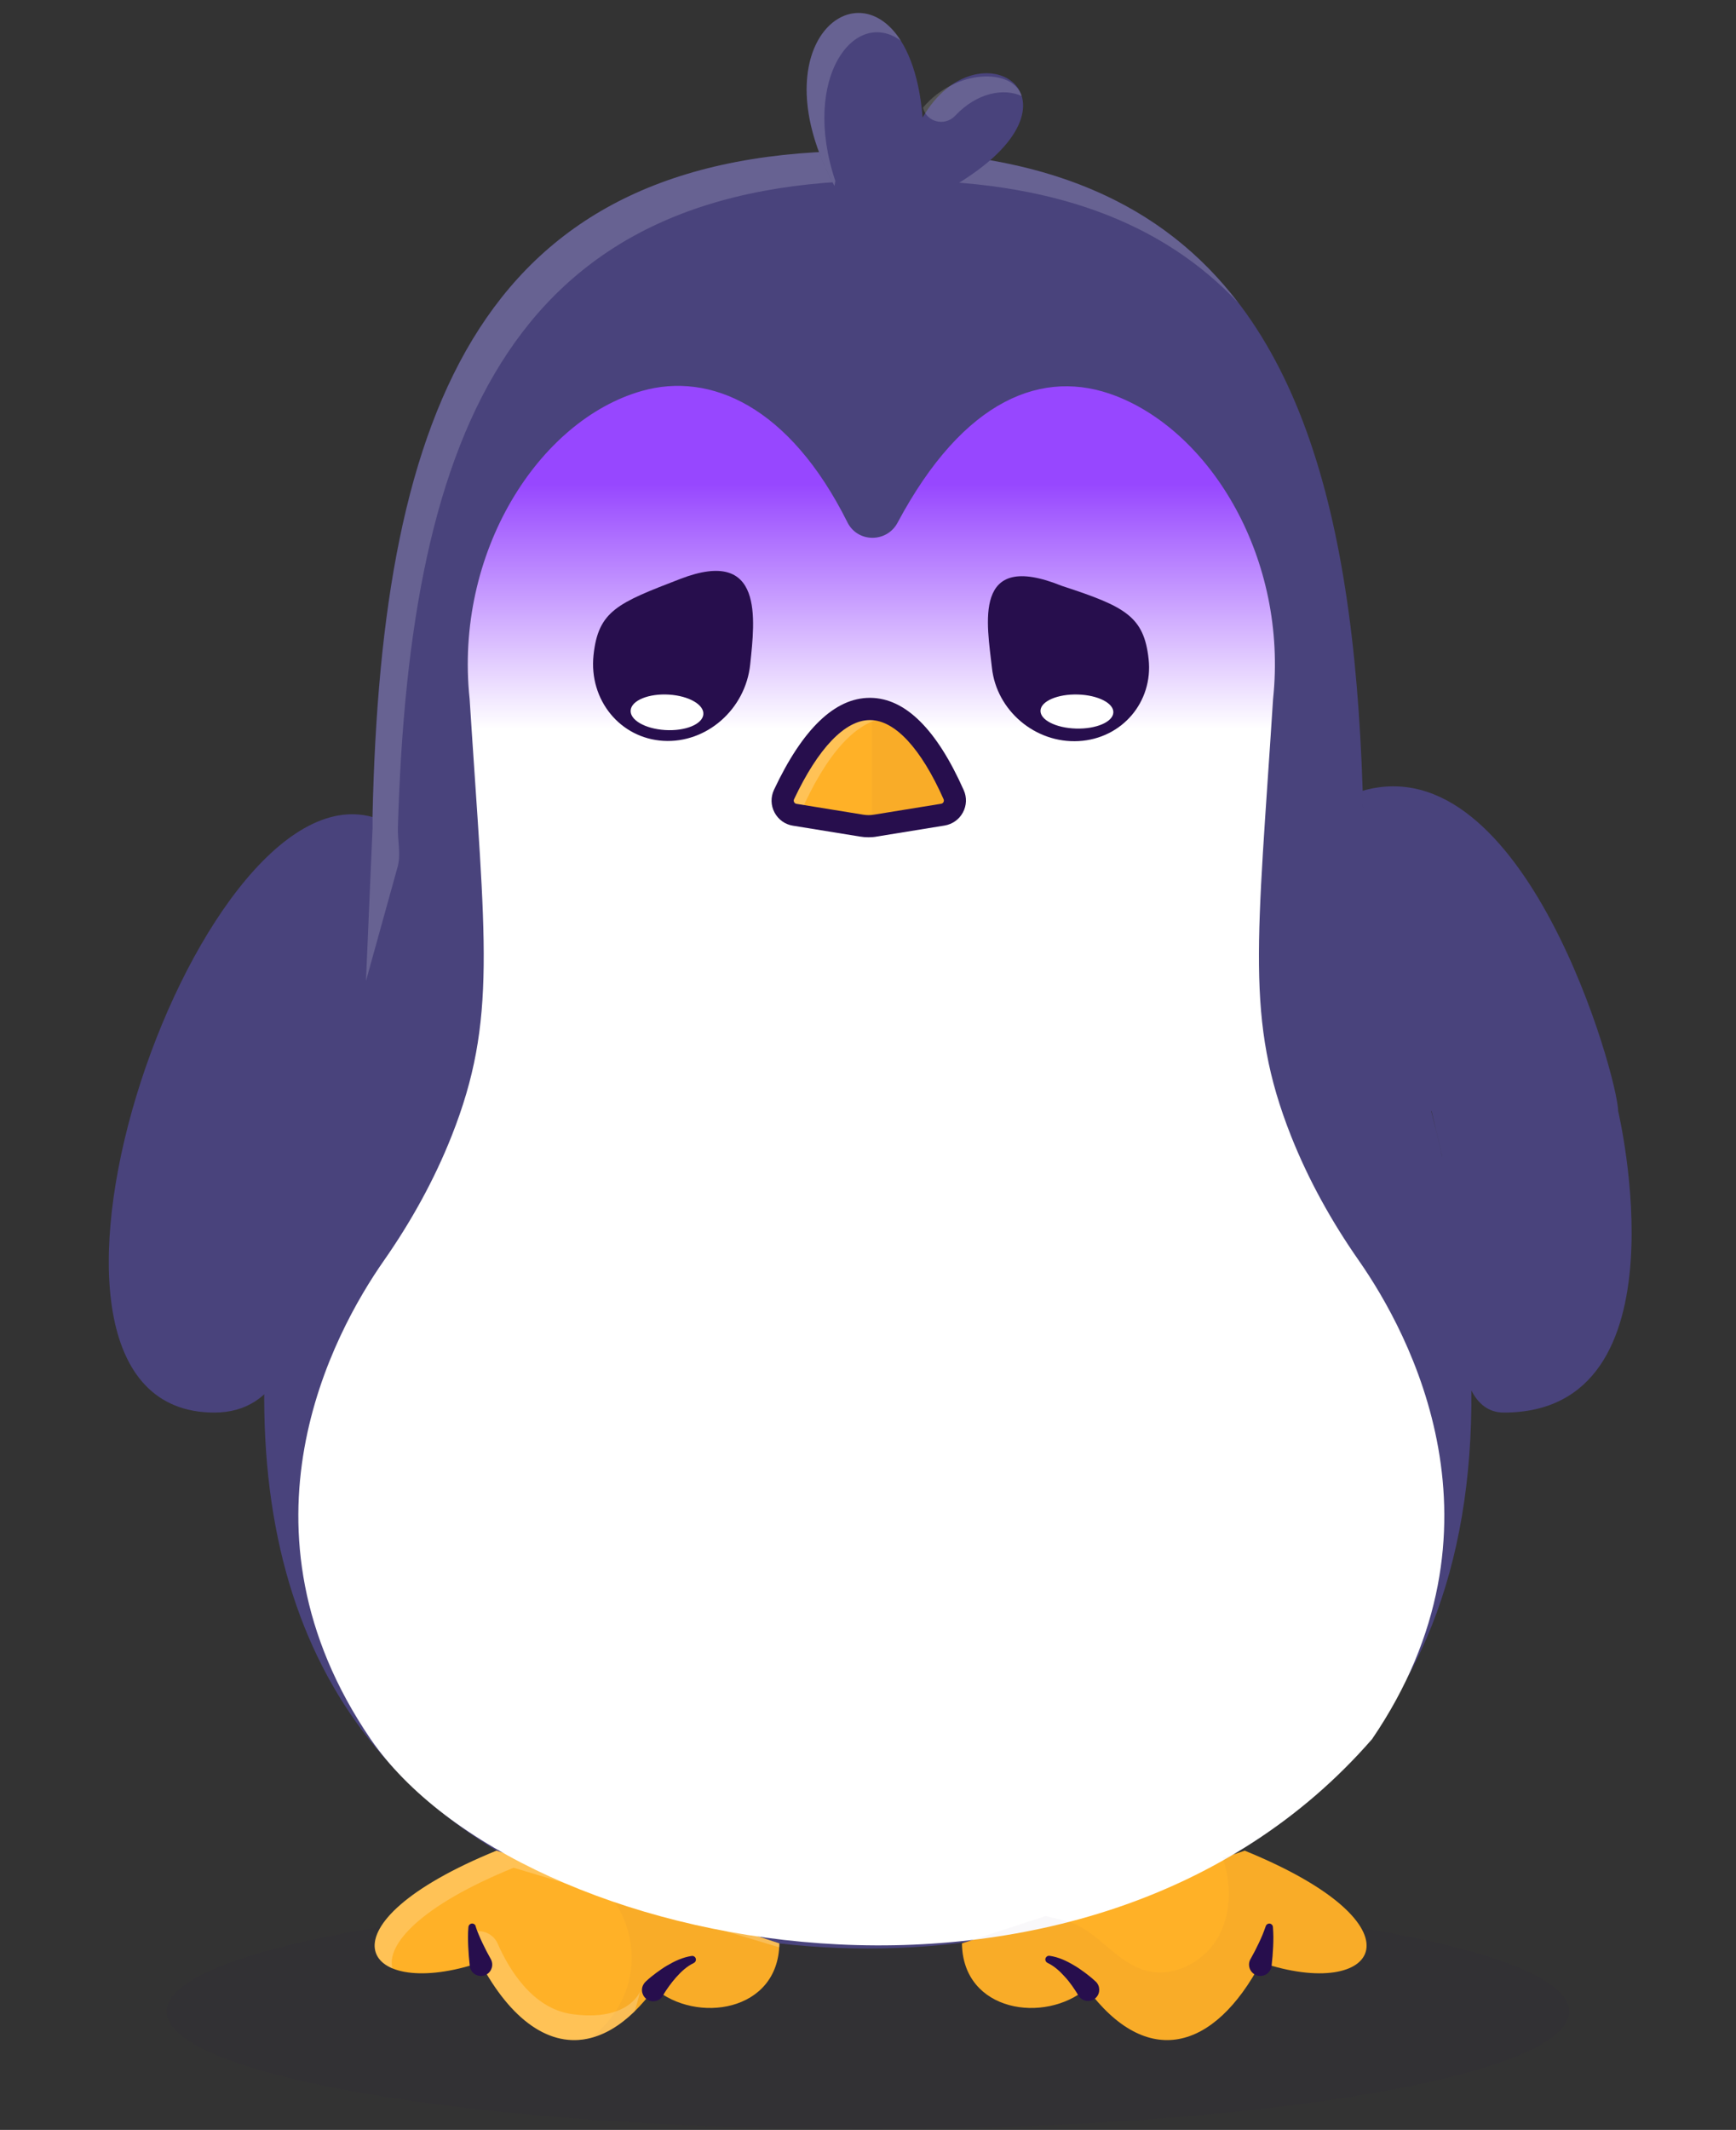 <svg width="243" height="298" viewBox="0 0 243 298" fill="none" xmlns="http://www.w3.org/2000/svg">
<rect x="0" y="0" width="243" height="298" fill="#333333" stroke="none"/>
<g opacity="0.3">
<g opacity="0.3">
<path opacity="0.4" d="M121.487 297.911C175.7 297.911 219.649 290.536 219.649 281.439C219.649 272.342 175.7 264.967 121.487 264.967C67.274 264.967 23.326 272.342 23.326 281.439C23.326 290.536 67.274 297.911 121.487 297.911Z" fill="#270E4D"/>
</g>
</g>
<path d="M210.5 197.637C236.5 197.637 226.5 155.435 226.5 155.435C226.5 150.935 213.5 104.137 190.744 110.637L190.842 114.312C189.954 73.312 182.457 43.26 158.807 29.483C158.797 29.483 158.797 29.483 158.797 29.483H158.786C158.776 29.473 158.776 29.473 158.776 29.473C149.203 23.906 136.985 21.004 121.484 21.128C67.678 20.705 53.375 56.706 52.136 114.312C27.009 107.3 -3.5 197.637 30 197.637C48.117 197.637 41.117 161.642 41.117 161.642L42.067 157.583C29.849 207.32 40.001 240.615 68.773 258.482C74.691 262.158 81.393 265.174 88.85 267.559C110.052 274.313 132.916 274.313 154.118 267.559C198.361 253.442 216.02 216.697 200.344 155.466L200.385 155.435L201.841 161.642L204.72 177.637C204.72 177.637 201.841 197.637 210.5 197.637ZM190.842 114.694V114.642L190.853 114.694H190.842Z" fill="#49437C"/>
<g opacity="0.55">
<g opacity="0.55">
<path opacity="0.55" d="M173.368 42.413C162.762 31.146 147.251 25.073 124.975 25.249C72.006 24.836 57.32 59.711 55.699 115.768C55.647 117.596 56.112 119.361 55.699 121.137L51.227 137.249L52.156 115.768C52.156 115.768 54.713 117.368 55.699 121.137C49.409 126.001 53.945 125.637 51.227 137.249C51.717 125.637 52.156 115.768 52.156 115.768C52.156 114.312 52.156 114.312 52.156 114.312C53.396 56.706 67.699 20.705 121.505 21.128C146.352 20.942 162.773 28.512 173.368 42.413Z" fill="white"/>
</g>
</g>
<g opacity="0.55">
<g opacity="0.55">
<g opacity="0.55">
<path opacity="0.55" d="M190.842 114.653V114.705H190.853L190.842 114.653Z" fill="white"/>
</g>
</g>
</g>
<path d="M109.091 271.907C108.977 281.542 97.431 283.185 91.607 278.196C90.677 279.446 89.748 280.52 88.808 281.439C86.753 283.443 84.646 284.661 82.57 285.167C76.973 286.531 71.499 282.647 67.214 274.571C66.956 274.654 66.708 274.737 66.46 274.819C50.556 279.787 44.049 269.315 69.506 258.926L87.93 264.957L109.091 271.907Z" fill="#FFB127"/>
<g opacity="0.6">
<g opacity="0.6">
<path opacity="0.6" d="M109.091 271.907C109.081 272.454 109.163 271.959 109.081 272.454L71.892 261.322C58.652 266.723 54.057 272.145 54.934 275.408C49.616 273.208 52.053 266.051 69.496 258.936L109.091 271.907Z" fill="white"/>
</g>
</g>
<g opacity="0.3">
<g opacity="0.3">
<path opacity="0.3" d="M109.091 271.907C108.977 281.542 97.431 283.185 91.607 278.196C90.677 279.446 89.748 280.52 88.808 281.439C86.753 283.443 84.646 284.661 82.57 285.167C85.441 283.143 87.497 279.973 88.168 276.523C88.86 272.96 88.075 269.129 86.03 266.124L87.92 264.967L109.091 271.907Z" fill="#270E4D"/>
</g>
</g>
<g opacity="0.6">
<g opacity="0.6">
<path opacity="0.6" d="M89.603 278.62C89.583 278.733 89.325 279.88 88.808 281.439C81.187 288.844 73.09 285.632 67.214 274.582C66.956 274.664 66.708 274.747 66.46 274.83L66.16 270.296C67.596 269.904 69.093 270.616 69.682 271.979C71.148 275.315 74.433 281.005 80.051 281.801C87.837 282.875 89.51 278.847 89.603 278.62Z" fill="white"/>
</g>
</g>
<path d="M176.518 274.572C169.929 286.995 160.501 289.515 152.135 278.196C146.301 283.185 134.775 281.542 134.651 271.907L146.352 268.076L171.158 259.948L174.236 258.936C200.085 269.48 192.97 280.117 176.518 274.572Z" fill="#FFB127"/>
<path d="M192.061 243.321C152.135 289.195 72.749 273.642 51.877 243.321C31.78 213.867 46.631 186.531 53.747 176.359C57.547 170.916 60.79 165.081 63.227 158.916C69.63 142.722 67.926 131.92 65.737 97.798C63.558 77.268 75.455 58.782 89.831 54.702C99.425 51.976 110.516 56.85 118.623 73.085C120.048 75.946 124.128 75.966 125.635 73.137C134.94 55.704 146.073 51.48 156.184 55.394C169.599 60.579 180.267 78.259 178.202 97.788C176.012 131.91 174.298 142.712 180.701 158.905C183.148 165.081 186.391 170.906 190.192 176.348C197.297 186.521 212.148 213.857 192.061 243.321Z" fill="url(#paint0_linear_30_2119)"/>
<g opacity="0.3">
<g opacity="0.3">
<path opacity="0.3" d="M176.518 274.571C169.929 286.995 160.501 289.515 152.135 278.196C146.301 283.184 134.775 281.542 134.651 271.907L146.352 268.076C147.23 268.292 148.108 268.499 148.996 268.706C153.323 269.697 155.957 274.396 160.222 275.656C163.991 276.771 168.256 274.706 170.322 271.349C172.377 267.993 172.429 263.676 171.148 259.958C171.158 259.958 171.158 259.948 171.158 259.938L174.236 258.926C200.085 269.48 192.97 280.117 176.518 274.571Z" fill="#270E4D"/>
</g>
</g>
<path d="M105.009 92.965C105.66 86.71 107 76.46 95.221 81.001C86.5 84.363 83.728 85.434 83.078 91.689C82.427 97.945 86.809 103.302 92.865 103.654C98.922 104.006 104.358 99.221 105.009 92.965Z" fill="#270E4D"/>
<path d="M93.641 97.186C90.833 97.011 88.433 97.978 88.281 99.347C88.128 100.716 90.281 101.967 93.088 102.142C95.896 102.317 98.296 101.35 98.449 99.981C98.601 98.612 96.449 97.361 93.641 97.186Z" fill="white"/>
<path d="M150.992 103.689C157.049 103.352 161.431 98.217 160.78 92.221C160.129 86.224 157.5 84.863 148.636 81.974C136 76.863 138.198 87.447 138.849 93.443C139.499 99.44 144.936 104.027 150.992 103.689Z" fill="#270E4D"/>
<path d="M155.842 99.702C155.917 98.387 153.695 97.254 150.88 97.172C148.064 97.09 145.722 98.089 145.647 99.405C145.573 100.72 147.794 101.853 150.61 101.935C153.425 102.017 155.768 101.018 155.842 99.702Z" fill="white"/>
<path d="M131.98 113.985L122.571 115.514C122.396 115.545 122.22 115.565 122.045 115.576C121.559 115.617 121.064 115.586 120.578 115.514L111.222 113.996C109.91 113.779 109.177 112.364 109.735 111.166C113.587 102.987 117.842 99.011 122.045 99.197C126.062 99.382 130.007 103.389 133.477 111.197C134.014 112.395 133.281 113.779 131.98 113.985Z" fill="#FFB127"/>
<g opacity="0.6">
<g opacity="0.6">
<path opacity="0.6" d="M126.599 100.725C126.052 100.549 125.504 100.456 124.957 100.426C120.764 100.24 116.499 104.216 112.647 112.395C112.368 112.984 112.409 113.614 112.667 114.13L111.686 113.975C110.375 113.758 109.642 112.343 110.199 111.145C114.051 102.966 118.306 98.99 122.509 99.176C123.883 99.248 125.257 99.765 126.599 100.725Z" fill="white"/>
</g>
</g>
<path d="M121.58 117.145C121.167 117.145 120.754 117.114 120.341 117.042L110.984 115.524C109.879 115.348 108.939 114.667 108.413 113.675C107.886 112.684 107.865 111.527 108.34 110.505C112.358 101.964 116.871 97.637 121.756 97.637C121.787 97.637 121.818 97.637 121.848 97.637C126.723 97.689 131.112 102.037 134.902 110.557C135.357 111.569 135.305 112.715 134.778 113.686C134.252 114.657 133.322 115.317 132.227 115.503L122.809 117.032C122.406 117.114 121.993 117.145 121.58 117.145ZM121.766 100.746C118.286 100.746 114.516 104.68 111.149 111.827C111.067 112.002 111.118 112.157 111.16 112.23C111.201 112.302 111.294 112.436 111.48 112.467L120.836 113.985C121.332 114.068 121.828 114.068 122.324 113.985L131.742 112.457C131.928 112.426 132.021 112.302 132.062 112.23C132.104 112.157 132.155 112.002 132.083 111.827C128.923 104.711 125.277 100.777 121.817 100.746C121.797 100.746 121.776 100.746 121.766 100.746Z" fill="#270E4D"/>
<g opacity="0.3">
<g opacity="0.3">
<path opacity="0.3" d="M131.98 113.985L122.571 115.514C122.396 115.545 122.22 115.565 122.045 115.576V99.197C126.062 99.382 130.007 103.389 133.477 111.197C134.014 112.395 133.281 113.779 131.98 113.985Z" fill="#270E4D"/>
</g>
</g>
<path d="M66.584 269.542C66.697 269.904 66.852 270.317 67.017 270.699C67.183 271.091 67.348 271.473 67.534 271.855C67.895 272.62 68.288 273.374 68.701 274.107C69.124 274.871 68.856 275.831 68.091 276.265C67.327 276.689 66.367 276.42 65.943 275.656C65.84 275.47 65.778 275.274 65.757 275.067V275.036C65.654 274.138 65.582 273.239 65.541 272.341C65.52 271.886 65.51 271.442 65.51 270.988C65.51 270.533 65.52 270.1 65.572 269.604C65.603 269.315 65.85 269.108 66.14 269.129C66.356 269.15 66.522 269.294 66.584 269.49V269.542Z" fill="#270E4D"/>
<path d="M90.398 277.236C90.894 276.771 91.349 276.41 91.844 276.038C92.34 275.677 92.836 275.325 93.362 275.016C94.416 274.396 95.562 273.849 96.822 273.663C97.101 273.621 97.37 273.818 97.411 274.107C97.442 274.334 97.318 274.551 97.122 274.644L97.091 274.664C96.161 275.108 95.376 275.831 94.664 276.627C94.313 277.019 93.982 277.442 93.662 277.876C93.352 278.3 93.032 278.775 92.815 279.188C92.392 279.952 91.442 280.231 90.677 279.807C89.913 279.384 89.634 278.434 90.058 277.67C90.14 277.525 90.233 277.391 90.357 277.288L90.398 277.236Z" fill="#270E4D"/>
<path d="M178.181 269.604C178.222 270.1 178.233 270.534 178.243 270.988C178.243 271.442 178.233 271.897 178.212 272.341C178.171 273.239 178.098 274.138 177.995 275.036V275.057C177.892 275.924 177.117 276.544 176.239 276.451C175.372 276.348 174.752 275.573 174.845 274.695C174.866 274.479 174.938 274.282 175.041 274.107C175.455 273.374 175.847 272.62 176.208 271.855C176.394 271.473 176.56 271.091 176.725 270.699C176.88 270.317 177.035 269.904 177.159 269.542L177.179 269.49C177.272 269.222 177.561 269.067 177.84 269.16C178.026 269.222 178.171 269.408 178.181 269.604Z" fill="#270E4D"/>
<path d="M150.927 279.167C150.7 278.754 150.38 278.289 150.08 277.856C149.77 277.422 149.44 276.998 149.079 276.606C148.366 275.811 147.581 275.088 146.652 274.644L146.621 274.623C146.362 274.499 146.249 274.189 146.373 273.931C146.476 273.725 146.693 273.611 146.91 273.642C148.17 273.818 149.326 274.365 150.369 274.995C150.896 275.305 151.402 275.656 151.888 276.017C152.383 276.389 152.838 276.751 153.333 277.215L153.375 277.246C154.005 277.845 154.036 278.837 153.447 279.467C152.858 280.097 151.857 280.128 151.227 279.539C151.103 279.446 150.999 279.312 150.927 279.167Z" fill="#270E4D"/>
<path d="M116.806 26.023C103.896 2.095 127.03 -9.275 129.147 16.45C136.882 2.962 153.984 13.92 133.505 26.023" fill="#49437C"/>
<g opacity="0.55">
<g opacity="0.55">
<path opacity="0.55" d="M126.11 5.709C119.697 0.98 112.076 10.832 116.929 25.331L116.806 26.013C106.323 6.587 119.604 -4.566 126.11 5.709Z" fill="white"/>
</g>
</g>
<g opacity="0.55">
<g opacity="0.55">
<path opacity="0.55" d="M143.006 13.434C140.548 12.309 136.789 12.908 133.68 16.212C132.266 17.71 129.704 17.101 129.209 15.097L129.198 15.056C133.835 9.562 141.818 9.531 143.006 13.434Z" fill="white"/>
</g>
</g>
<defs>
<linearGradient id="paint0_linear_30_2119" x1="121.966" y1="53.989" x2="121.966" y2="272.186" gradientUnits="userSpaceOnUse">
<stop offset="0.063" stop-color="#9747FF"/>
<stop offset="0.22" stop-color="white"/>
</linearGradient>
</defs>
</svg>
